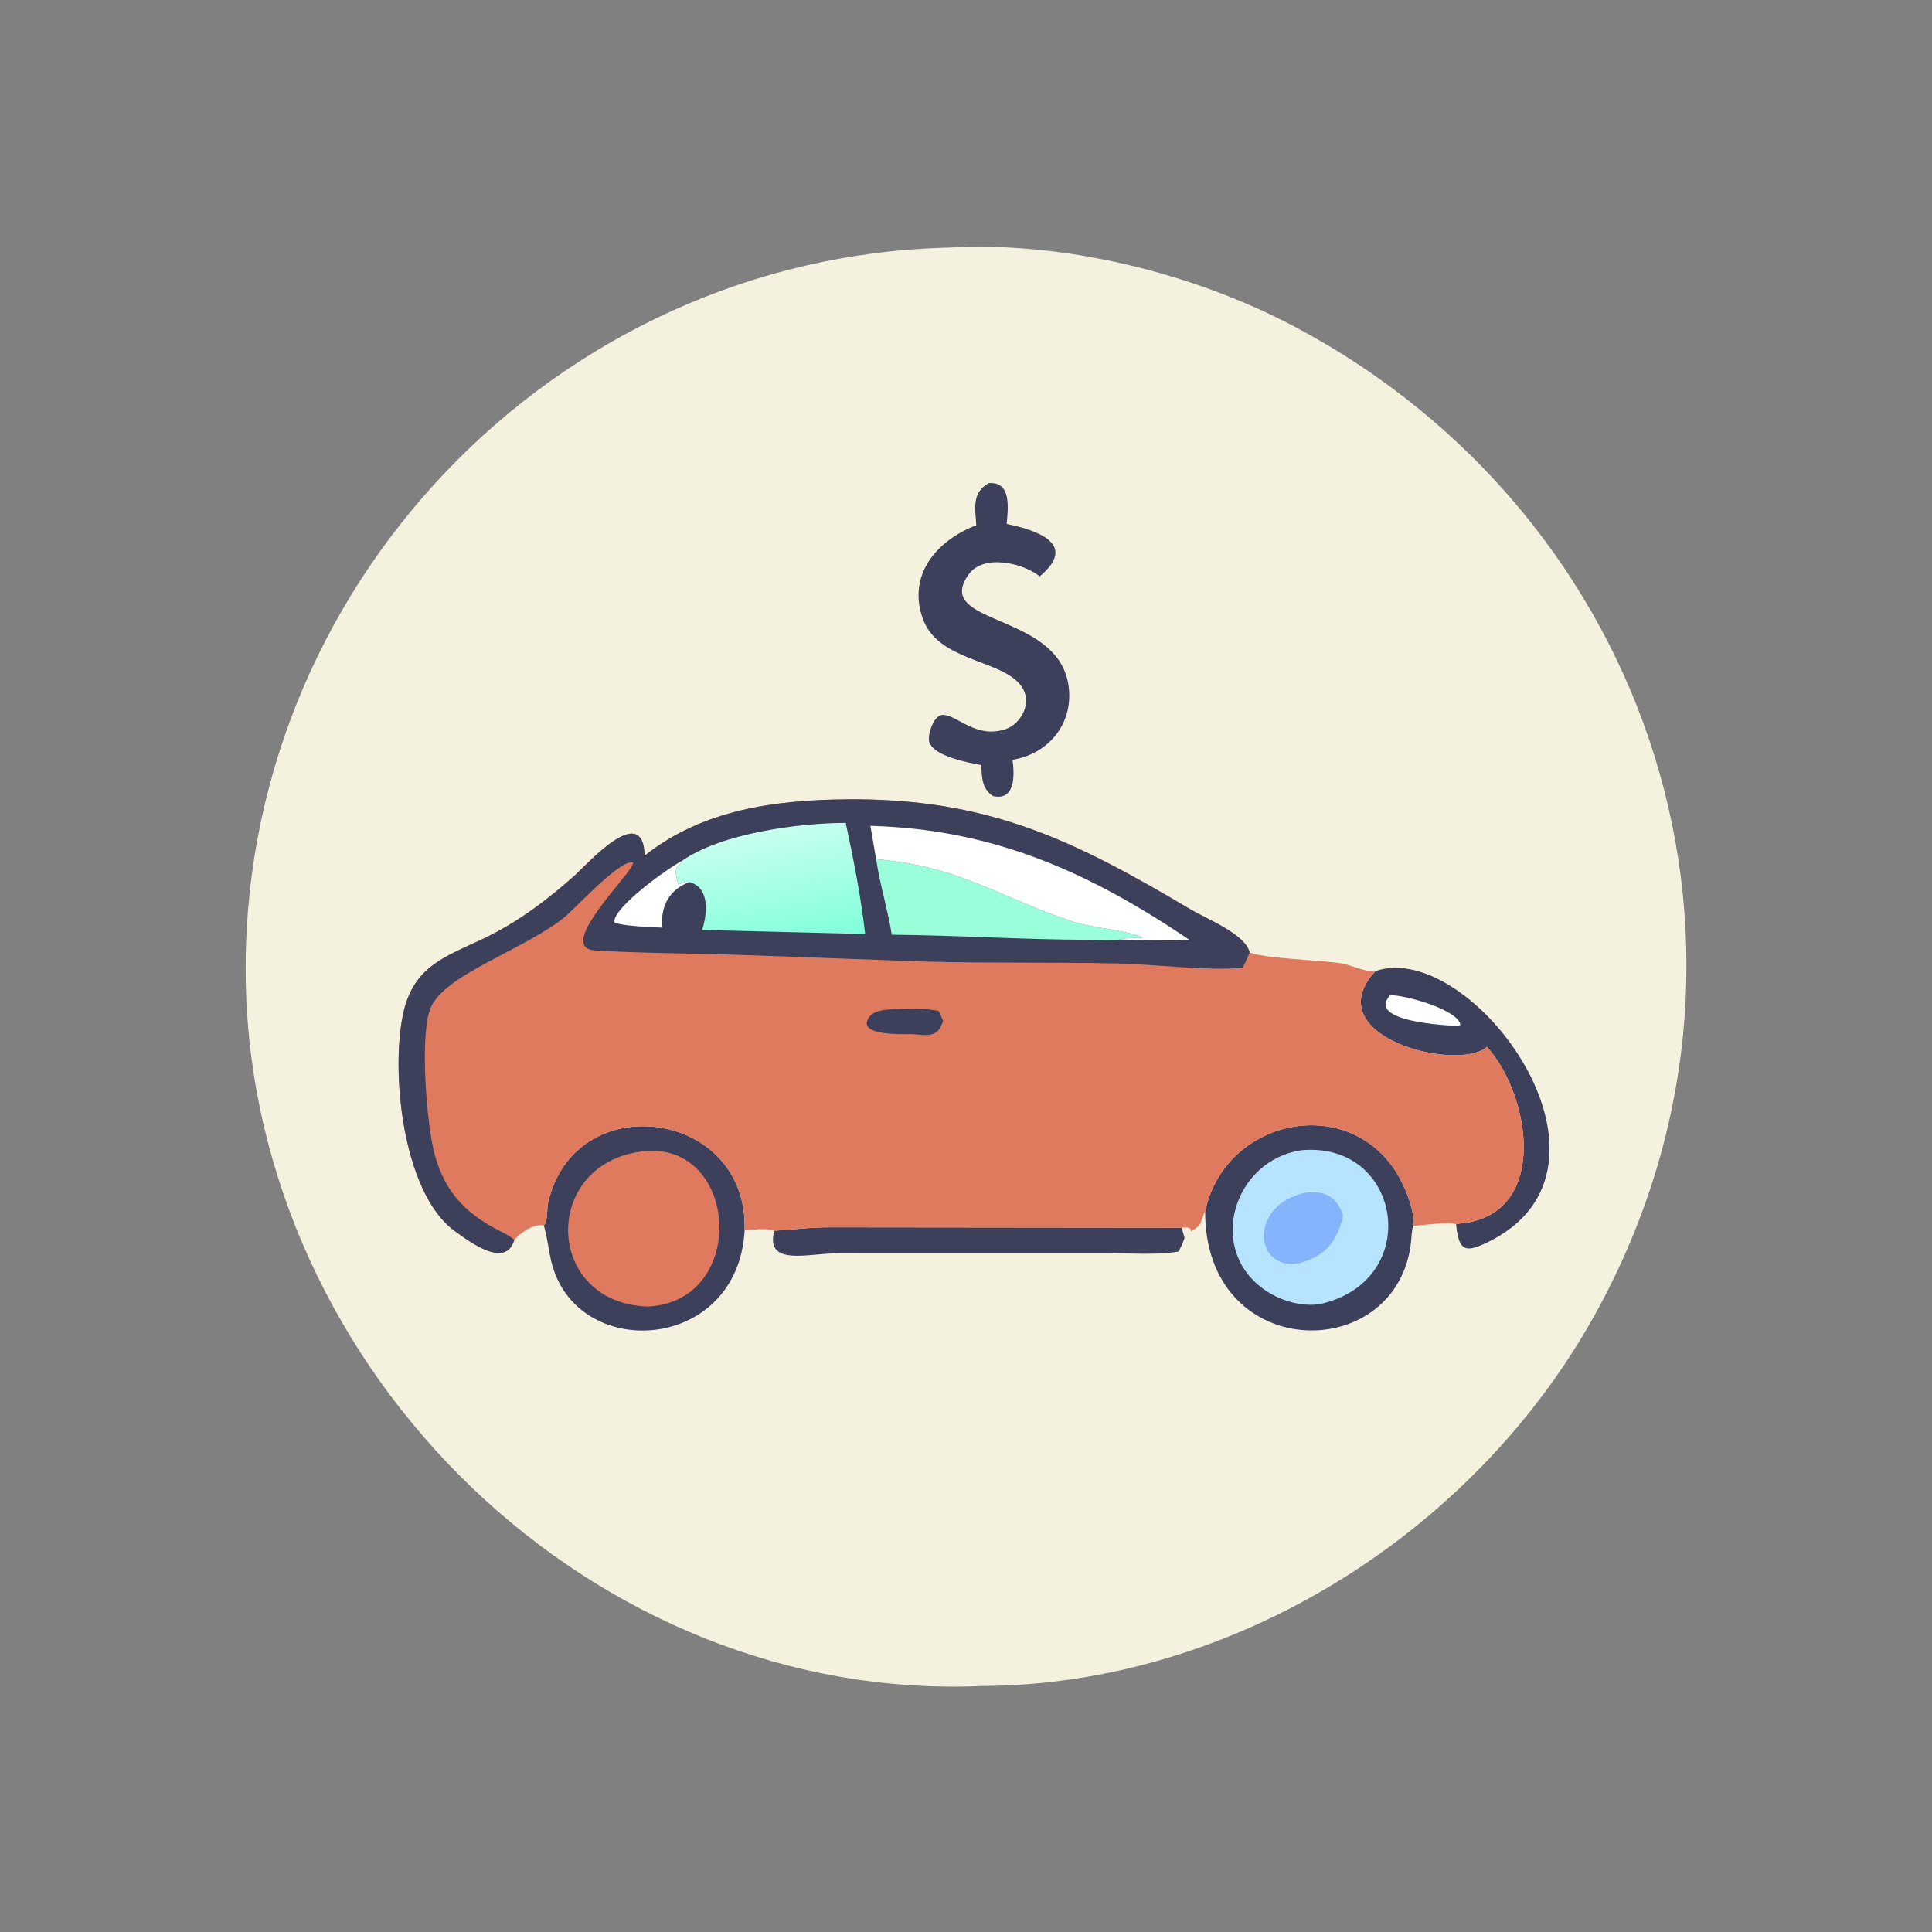 <?xml version="1.0" encoding="utf-8" ?>
<svg xmlns="http://www.w3.org/2000/svg" xmlns:xlink="http://www.w3.org/1999/xlink" width="1024" height="1024">
	<rect width="100%" height="100%" fill="#808080" stroke="none"/>
	<path fill="#F4F1DE" transform="scale(1.6 1.6)" d="M314.07 82.031C352.222 79.839 395.03 90.349 428.648 108.108C547.748 171.021 595.085 315.985 527.962 436.166C487.853 507.98 408.466 558.046 325.547 558.503C196.479 564.177 84.445 454.723 81.444 326.319C78.383 195.325 183.792 85.197 314.07 82.031Z"/>
	<path fill="#3D405B" transform="scale(1.6 1.6)" d="M256.458 407.705C263.457 407.265 267.814 406.56 275.605 406.558L391.472 406.681L392.387 410.135C391.834 411.709 391.224 413.119 390.418 414.583C383.51 415.832 373.44 415.12 366.166 415.122L278.238 415.121C267.68 415.119 253.467 419.714 256.458 407.705Z"/>
	<path fill="#3D405B" transform="scale(1.6 1.6)" d="M455.639 321.69C487.376 310.645 544.08 387.03 492.489 411.664C485.599 414.954 483.232 414.641 482.348 405.602C483.339 405.193 484.651 405.255 485.725 405.078C513.22 400.534 506.694 362.393 492.577 346.797C482.895 355.314 435.741 343.372 455.639 321.69Z"/>
	<path fill="white" transform="scale(1.6 1.6)" d="M460.546 329.67C465.551 329.583 483.373 334.6 483.775 339.586L482.89 339.815C479.217 339.761 452.311 338.37 460.546 329.67Z"/>
	<path fill="#3D405B" transform="scale(1.6 1.6)" d="M327.543 160.045C335.118 159.426 333.931 168.381 333.485 173.56C342.985 175.535 357.468 180.008 344.431 190.936C338.973 186.558 325.839 183.35 320.87 190.3C308.857 207.104 349.786 202.731 353.857 226.439C356.017 239.015 347.891 249.61 335.419 251.701C336.118 256.912 336.313 265.338 328.957 263.719C325.202 261.264 325.316 257.557 324.998 253.433C320.919 252.704 309.52 250.554 307.873 245.926C307.06 243.639 309.294 236.893 312.183 236.821C317.063 236.7 323.201 244.867 333.103 241.549C337.692 240.011 341.27 234.085 339.422 229.332C335.118 218.263 311.437 220.235 305.82 205.276C300.348 190.705 310.132 179.052 323.396 174.005C323.106 168.357 321.82 163.187 327.543 160.045Z"/>
	<path fill="#3D405B" transform="scale(1.6 1.6)" d="M180.125 405.955C181.595 404.397 181.079 400.585 181.54 398.532C190.259 359.642 248.084 367.388 246.662 407.615C244.405 448.312 190.546 451.324 182.6 417.777C181.708 414.012 181.349 410.136 180.261 406.414L180.125 405.955Z"/>
	<path fill="#E07A5F" transform="scale(1.6 1.6)" d="M213.138 381.37C244.766 378.038 248.026 431.036 214.687 432.812C180.192 431.857 179.086 385.189 213.138 381.37Z"/>
	<path fill="#3D405B" transform="scale(1.6 1.6)" d="M399.221 401.269C405.671 370.797 446.085 361.988 462.637 388.498C465.212 392.623 468.877 401.095 468.087 406.066C467.539 408.29 467.568 410.818 467.214 413.1C461.12 452.349 399.061 450.972 399.221 401.269Z"/>
	<path fill="#B6E3FE" transform="scale(1.6 1.6)" d="M431.116 381.036C464.308 377.944 471.809 424.028 437.499 431.948C431.052 433.048 423.823 430.796 418.587 427.039C399.495 413.338 408.967 384.217 431.116 381.036Z"/>
	<path fill="#85B3FC" transform="scale(1.6 1.6)" d="M432.685 395.061C439.12 394.483 442.697 396.353 444.935 402.585C443.148 410.946 439.035 416.267 430.382 418.422C415.241 421.216 413.555 398.813 432.685 395.061Z"/>
	<path fill="#E07A5F" transform="scale(1.6 1.6)" d="M213.531 283.477C232.744 268.14 256.926 264.983 280.719 264.791C327.159 264.416 355.446 278.082 394.433 301.282C399.394 304.234 412.579 309.458 413.954 315.483C418.857 317.571 437.583 318.04 444.287 319.131C448.264 319.778 451.446 321.901 455.639 321.69C435.741 343.372 482.895 355.314 492.577 346.797C506.694 362.393 513.22 400.534 485.725 405.078C484.651 405.255 483.339 405.193 482.348 405.602C480.498 404.518 470.882 405.98 468.087 406.066C468.877 401.095 465.212 392.623 462.637 388.498C446.085 361.988 405.671 370.797 399.221 401.269C396.91 406.037 398.864 405.025 394.487 407.994C394.703 406.293 392.653 406.609 391.472 406.681L275.605 406.558C267.814 406.56 263.457 407.265 256.458 407.705C253.782 406.718 249.438 407.341 246.662 407.615C248.084 367.388 190.259 359.642 181.54 398.532C181.079 400.585 181.595 404.397 180.125 405.955C176.633 405.319 172.644 408.239 170.362 410.709C167.614 420.285 156.055 411.72 150.717 407.862C133.138 395.158 129.244 353.96 133.748 334.935C137.132 320.636 146.731 317.155 159.003 311.477C170.781 306.027 180.778 298.581 190.433 289.955C194.492 286.329 213.157 265.243 213.531 283.477Z"/>
	<path fill="#3D405B" transform="scale(1.6 1.6)" d="M298.277 334.196C302.458 333.997 306.791 334.034 310.895 334.893C311.506 335.927 311.945 337.079 312.423 338.18C310.598 343.87 307.445 342.982 302.131 342.557C300.695 342.504 282.41 343.535 288.253 336.544C290.184 334.235 295.458 334.368 298.277 334.196Z"/>
	<path fill="#3D405B" transform="scale(1.6 1.6)" d="M213.531 283.477C232.744 268.14 256.926 264.983 280.719 264.791C327.159 264.416 355.446 278.082 394.433 301.282C399.394 304.234 412.579 309.458 413.954 315.483C413.269 317.188 412.576 319.032 411.583 320.584L411.163 320.625C399.927 321.65 382.302 319.439 370.449 319.167C349.144 318.679 328.042 319.134 306.617 318.537L247.838 316.413C230.985 315.801 214.105 315.848 197.257 314.867C183.248 314.051 210.144 288.716 209.697 285.78C205.851 284.202 190.619 300.847 187.145 303.71C173.99 314.552 146.99 322.774 142.597 334.036C139.122 342.943 141.225 368.427 143.102 378.414C145.572 391.548 151.528 400.125 163.512 406.684C165.783 407.927 168.395 409.02 170.362 410.709C167.614 420.285 156.055 411.72 150.717 407.862C133.138 395.158 129.244 353.96 133.748 334.935C137.132 320.636 146.731 317.155 159.003 311.477C170.781 306.027 180.778 298.581 190.433 289.955C194.492 286.329 213.157 265.243 213.531 283.477Z"/>
	<path fill="white" transform="scale(1.6 1.6)" d="M225.922 285.165L226.008 285.78C222.779 287.254 224.007 290.073 224.661 292.966C225.895 292.709 227.022 291.7 228.312 292.214C221.707 294.731 218.705 300.194 219.415 307.282L219.153 307.277C216.7 307.218 204.671 306.711 203.463 305.445C203.417 300.281 221.296 287.61 225.922 285.165Z"/>
	<path fill="#9BFEDB" transform="scale(1.6 1.6)" d="M290.224 284.631C317.915 286.913 330.884 297.182 354.681 305.075C362.347 307.618 370.764 307.696 378.29 310.376L378.38 310.718L377.878 310.725C375.746 310.768 372.924 310.57 370.89 311.251C367.618 311.694 363.946 311.333 360.611 311.324C338.874 311.264 317.171 309.83 295.423 309.636C294.051 301.232 291.508 293.089 290.224 284.631Z"/>
	<path fill="white" transform="scale(1.6 1.6)" d="M288.334 273.58C329.263 274.663 360.931 289.036 394.057 311.362C386.368 311.702 378.591 311.26 370.89 311.251C372.924 310.57 375.746 310.768 377.878 310.725L378.38 310.718L378.29 310.376C370.764 307.696 362.347 307.618 354.681 305.075C330.884 297.182 317.915 286.913 290.224 284.631L288.334 273.58Z"/>
	<defs>
		<linearGradient id="gradient_0" gradientUnits="userSpaceOnUse" x1="257.808" y1="313.896" x2="250.742" y2="276.129">
			<stop offset="0" stop-color="#81FFDB"/>
			<stop offset="1" stop-color="#C7FFEF"/>
		</linearGradient>
	</defs>
	<path fill="url(#gradient_0)" transform="scale(1.6 1.6)" d="M225.922 285.165C238.956 276.054 264.297 272.644 280.146 272.602C282.655 284.138 285.308 297.746 286.587 309.415L232.57 308.063C234.341 302.829 235.235 293.885 228.312 292.214C227.022 291.7 225.895 292.709 224.661 292.966C224.007 290.073 222.779 287.254 226.008 285.78L225.922 285.165Z"/>
</svg>
